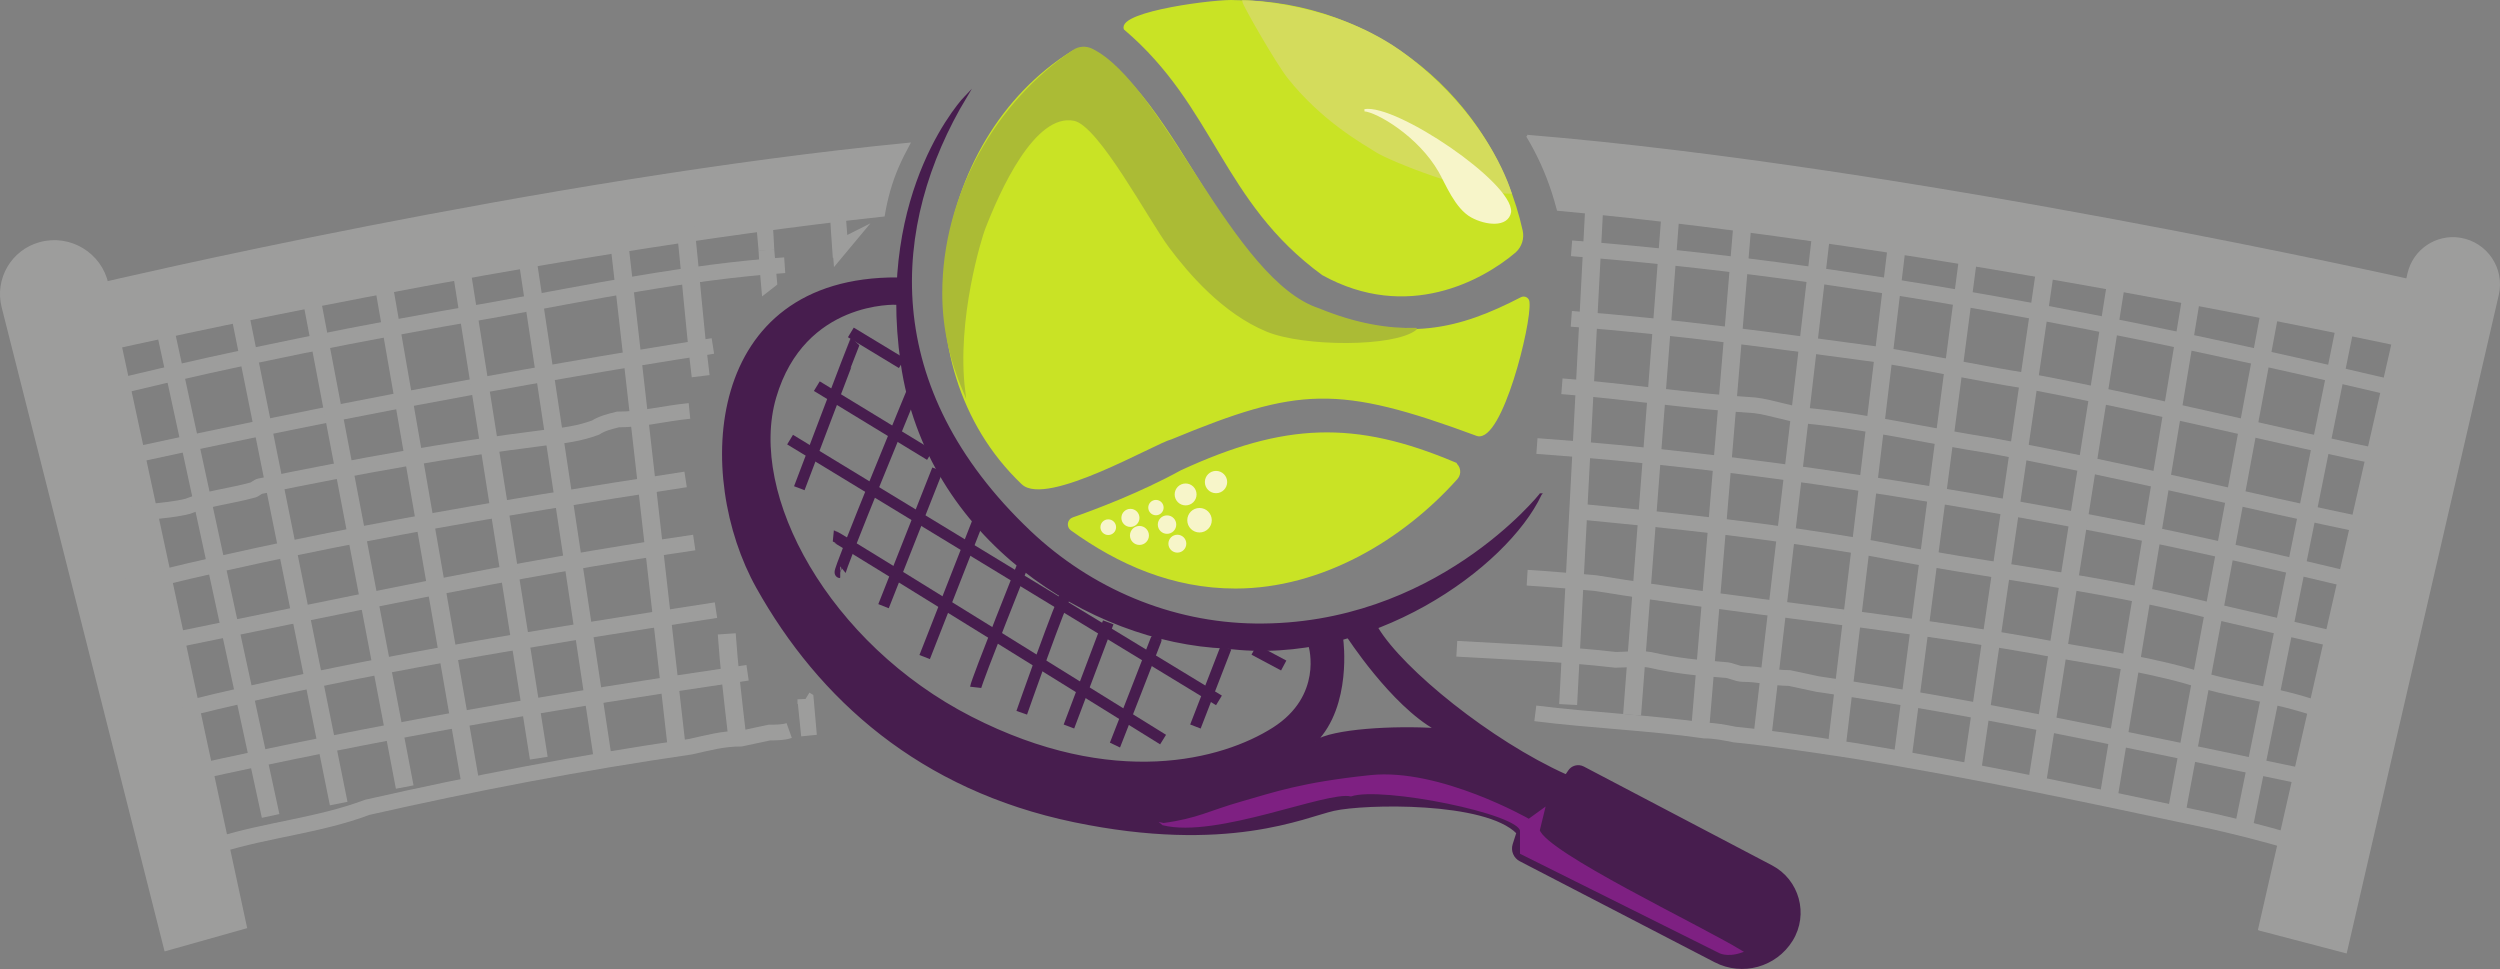 <?xml version="1.0" encoding="UTF-8"?>
<svg id="Capa_2" data-name="Capa 2" xmlns="http://www.w3.org/2000/svg" viewBox="0 0 1113.94 431.75">
  <rect x="0" y="0" width="1113.94" height="431.75" fill="#808080" stroke="none"/>
  <defs>
    <style>
      .cls-1 {
        fill: #c9e325;
        stroke: #c9e325;
        stroke-linecap: round;
      }

      .cls-1, .cls-2, .cls-3, .cls-4, .cls-5, .cls-6, .cls-7, .cls-8, .cls-9, .cls-10, .cls-11 {
        stroke-miterlimit: 10;
      }

      .cls-2 {
        fill: #9d9d9c;
      }

      .cls-2, .cls-5, .cls-7, .cls-9 {
        stroke: #9d9d9c;
      }

      .cls-3 {
        fill: #7e2082;
        stroke: #7e2082;
      }

      .cls-4 {
        fill: #f7f5c9;
        stroke: #f7f5c9;
      }

      .cls-5 {
        stroke-width: 8px;
      }

      .cls-5, .cls-7 {
        fill: #bac400;
      }

      .cls-6 {
        fill: #abbb35;
        stroke: #abbb35;
      }

      .cls-7, .cls-9 {
        stroke-width: 7px;
      }

      .cls-8, .cls-10 {
        fill: #471d4e;
        stroke: #471d4e;
      }

      .cls-9 {
        fill: none;
      }

      .cls-10 {
        stroke-width: 5px;
      }

      .cls-11 {
        fill: #d4dc5c;
        stroke: #d4dc5c;
      }
    </style>
  </defs>
  <g id="Capa_7" data-name="Capa 7">
    <path class="cls-2" d="m73.7,423.31l35.85-10.11L47.84,126.62c-2.93-13.59-16.67-21.92-30.07-18.24h0c-12.33,3.39-19.69,16.01-16.55,28.41l72.48,286.52Z"/>
    <path class="cls-2" d="m1006.64,414.11l66.57-292.2c2.37-10.39,12.39-17.17,22.92-15.49h0c11.75,1.87,19.46,13.31,16.78,24.9l-67.66,292.91-38.6-10.11Z"/>
    <path class="cls-2" d="m400.01,74.21c1.51-3.46,3.21-6.82,5.01-10.13C242.6,79.82,45.21,126.42,45.21,126.42l6.43,28.49s184.02-41.76,342.09-58.92c1.23-7.4,3.19-14.67,6.28-21.78Z"/>
    <path class="cls-2" d="m680.49,60.57c4.65,7.73,8.45,15.96,11.35,24.87.86,2.65,1.63,5.31,2.34,7.98,167.8,15.43,375.88,60.57,375.88,60.57l6.43-28.49s-225.58-50.95-396.01-64.93Z"/>
    <path class="cls-9" d="m684.1,317.85c24.98,3.16,50.18,4.06,75.38,7.66,4.5,0,9,.9,13.5,1.8,18,1.8,35.1,4.5,53.1,7.2,54.9,9,105.3,19.8,160.2,31.5,11.7,2.7,22.5,5.4,33.22,8.58"/>
    <path class="cls-9" d="m97.6,376.43c21.98-6.82,44.48-8.62,66.08-16.72,47.7-10.8,94.5-19.8,144-27,8.1-1.8,14.4-3.6,22.5-3.6,4.5-.9,8.1-1.8,12.6-2.7,2.7,0,6.3,0,8.87-.91"/>
    <path class="cls-9" d="m700.24,110.64c124.04,9.67,246.44,33.97,367.98,62.65"/>
    <path class="cls-9" d="m51.65,172.38c55.34-13.37,109.34-24.17,166.94-34.07,45-8.1,87.3-17.1,131.06-20.14"/>
    <path class="cls-9" d="m700.14,142.07c45.85,3.44,90.85,9.74,137.65,16.04,22.5,3.6,43.2,8.1,65.7,11.7,57.6,10.8,109.8,24.3,165.18,35.5"/>
    <path class="cls-9" d="m52.09,204.4c88.2-19.29,176.4-36.39,265.55-50.24"/>
    <path class="cls-9" d="m695.96,172.11c28.43,2.2,57.23,6.7,86.03,8.5,7.2.9,14.4,3.6,21.6,4.5,28.8,2.7,54.9,9,83.7,13.5,58.5,10.8,112.5,24.3,169.43,36.12"/>
    <path class="cls-9" d="m50.32,231.49c10.77-4.08,22.47-3.18,33.27-5.88,9-3.6,18.9-4.5,28.8-7.2.9,0,2.7-1.8,3.6-1.8,44.1-9,83.7-16.2,126.9-21.6,8.1-.9,15.3-1.8,22.5-4.5,2.7-1.8,6.3-2.7,9.9-3.6,10.8,0,20.7-2.7,31.92-3.81"/>
    <path class="cls-9" d="m684.82,198.74c23.87,1.72,47.71,3.98,71.48,6.72,23.47,2.7,46.88,5.87,70.24,9.41s47.37,7.54,70.98,11.75c23.95,4.26,47.86,8.7,71.65,13.81,22.87,4.91,45.66,10.14,68.41,15.56,2.82.67,5.65,1.35,8.47,2.03"/>
    <path class="cls-9" d="m53.05,262.08c82.74-21.17,168.24-35.57,252.44-48.46"/>
    <path class="cls-9" d="m700.47,227.66c44.62,4.25,88.72,8.75,134.62,16.85,50.4,9.9,97.2,14.4,147.6,27,19.8,4.5,38.7,9,58.82,13.6"/>
    <path class="cls-9" d="m68.77,287.02c80.51-16.41,159.71-33.51,240.56-45.29"/>
    <path class="cls-9" d="m680.46,257.41c9.73.6,19.63,1.5,30.43,2.4,66.6,10.8,128.7,16.2,195.3,27.9,23.4,4.5,45.9,7.2,68.4,13.5,19.8,6.3,39.6,8.1,58.59,14.87"/>
    <path class="cls-9" d="m81.56,316.17c78.52-19.46,157.72-32.06,237.46-44.31"/>
    <path class="cls-9" d="m649.11,289.07c23.08,1.34,47.38,2.24,70.78,4.94,5.4,0,9.9-.9,15.3,0,11.7,2.7,21.6,3.6,33.3,4.5,2.7,0,5.4,1.8,8.1,1.8,7.2,0,13.5,1.8,20.7,1.8,4.5.9,8.1,1.8,12.6,2.7,73.8,10.8,144,26.1,215.15,40.9"/>
    <path class="cls-9" d="m84.35,344.71c82.04-18.3,164.84-32.7,248.75-44.95"/>
    <line class="cls-5" x1="72.79" y1="142.96" x2="120.58" y2="363.56"/>
    <line class="cls-5" x1="105.88" y1="134.69" x2="150.91" y2="358.05"/>
    <line class="cls-5" x1="138.96" y1="133.77" x2="180.33" y2="350.69"/>
    <line class="cls-5" x1="170.22" y1="122.74" x2="209.74" y2="349.77"/>
    <line class="cls-5" x1="205.14" y1="117.23" x2="240.07" y2="337.82"/>
    <line class="cls-5" x1="233.64" y1="106.2" x2="268.56" y2="337.82"/>
    <line class="cls-5" x1="275.92" y1="108.04" x2="301.65" y2="334.15"/>
    <path class="cls-5" d="m323.82,282.44c.97,14.27,2.77,29.57,4.49,44.35"/>
    <path class="cls-5" d="m305.33,99.76c2.36,22.35,4.16,45.75,6.87,67.86"/>
    <line class="cls-5" x1="710.68" y1="85.98" x2="698.73" y2="313.93"/>
    <line class="cls-5" x1="744.68" y1="90.57" x2="727.22" y2="318.52"/>
    <line class="cls-5" x1="776.85" y1="94.25" x2="757.55" y2="324.96"/>
    <line class="cls-5" x1="811.78" y1="101.6" x2="785.13" y2="329.55"/>
    <line class="cls-5" x1="845.79" y1="104.36" x2="818.22" y2="334.15"/>
    <line class="cls-5" x1="877.96" y1="107.12" x2="847.63" y2="338.74"/>
    <line class="cls-5" x1="911.97" y1="115.39" x2="878.88" y2="342.42"/>
    <line class="cls-5" x1="944.14" y1="118.15" x2="907.37" y2="350.69"/>
    <line class="cls-5" x1="977.23" y1="127.34" x2="939.54" y2="355.29"/>
    <line class="cls-5" x1="1012.16" y1="134.69" x2="969.88" y2="361.72"/>
    <line class="cls-5" x1="1046.16" y1="139.29" x2="1000.21" y2="366.32"/>
    <path class="cls-7" d="m358.83,311.6c.51,5.36,1.05,10.73,1.64,16.12l-1.4-15.98c-.08-.05-.16-.09-.24-.14Z"/>
    <path class="cls-7" d="m342.7,125.24l-1.21-13.78c.24,4.66.5,9.32.95,13.99.09-.07.17-.14.26-.21Z"/>
    <path class="cls-7" d="m341.5,111.46c-.42-8.18-.8-16.36-2.16-24.56l2.16,24.56Z"/>
    <path class="cls-7" d="m374.43,110.14l-1.08-14.05c.25,4.7.57,9.41.91,14.12.06-.02.12-.05.18-.08Z"/>
  </g>
  <g id="Capa_1-2" data-name="Capa 1">
    <g>
      <path class="cls-1" d="m675.01,112.1c2.57-2.32,3.73-5.85,2.98-9.23C665.07,44.34,612.89.56,550.47.56c-7.56-.71-51.87,4.9-49.25,12.27,40.55,34.45,43.61,76.84,88.25,109.36,37.54,20.75,70.89,2.34,85.54-10.08Z"/>
      <path class="cls-1" d="m658.31,193.82c10.61,2.77,23.62-49.44,22.7-59.02.04-1.62-1.67-2.67-3.1-1.92-27.19,14.04-51.79,20.95-90.81,5.4-41.76-10.34-70.42-116.05-109.17-115.18-63.44,39.36-78.15,139.1-22.4,192.24,10.47,10.24,59.24-18.35,66.32-20.07,56.55-23.36,74.12-24.55,136.47-1.45Z"/>
      <path class="cls-1" d="m648.08,206.42c2.29,1.47,2.77,4.63.96,6.67-24.02,26.91-60.08,48.65-98.56,48.65-27.87,0-52.04-10.69-73.03-25.82-1.83-1.32-1.41-4.17.72-4.91,9.31-3.25,29.94-10.94,48.27-21.04,45.92-21.13,77.03-22.36,121.64-3.55Z"/>
    </g>
    <path class="cls-11" d="m554.03.61s41.14.59,72.26,24.2,43.2,50.16,46.69,61.01c-17.86-.17-53.49-14.55-59.47-18.32-6.29-3.97-24.04-13.79-39.27-32.86-5.17-6.48-20.07-32.48-20.21-34.03Z"/>
    <path class="cls-4" d="m608.01,49.12c13.92-2.37,65.62,32.54,64.82,45.34-1.22,6.54-10.8,5.41-17.03,2-7.12-3.91-11.31-14.84-14.37-20.16-9.3-16.15-27.83-26.74-33.43-27.18Z"/>
    <circle class="cls-4" cx="493.81" cy="234.9" r="2.99"/>
    <circle class="cls-4" cx="503.69" cy="230.76" r="3.53"/>
    <circle class="cls-4" cx="507.71" cy="238.58" r="3.73"/>
    <circle class="cls-4" cx="520" cy="233.75" r="3.61"/>
    <circle class="cls-4" cx="524.6" cy="242.25" r="3.49"/>
    <circle class="cls-4" cx="534.48" cy="231.8" r="4.96"/>
    <circle class="cls-4" cx="528.28" cy="220.31" r="4.38"/>
    <circle class="cls-4" cx="541.83" cy="214.79" r="4.47"/>
    <circle class="cls-4" cx="515.06" cy="226.17" r="2.92"/>
    <path class="cls-6" d="m630.74,146.61c-11.99.31-26.22-1.8-43.18-8.76-38.49-12.54-69.62-100.25-101.12-115.7-2.59-1.27-5.66-1.08-8.05.53-34.1,22.89-58.04,64.03-58.04,108.05,0,15.52,3.45,30.12,9.24,43.61-4.02-32.09,7.51-68.84,8.84-72.3,6.66-17.23,22.26-52.25,40.21-48.71,11.37,2.24,33.55,44.5,42.74,56.76,8.47,11.29,23.67,29.18,43.2,37.23,16.38,6.74,56.49,6.88,66.16-.7Z"/>
    <path class="cls-8" d="m686.43,220.31s-46.81,59.04-127.19,58.01c-37.48-.48-73.26-15.65-100.45-41.44-67.47-64.03-62.85-136.49-28.4-193.9,0,0-39.72,40.96-28.57,118.88,11.15,77.91,84.07,124.18,144.48,126.63,63.86,8.32,124.96-35.86,140.12-68.18Z"/>
    <path class="cls-8" d="m399.96,124.11c-85.94-.46-90.23,88.09-62.5,137.63s72.61,89.86,141.09,104.11c68.48,14.25,102.8-2.16,115.81-5.06,13.79-3.06,67.56-4.22,81.8,10.3l-1.66,5.18c-.88,2.74.35,5.71,2.9,7.03l86.86,45.02c12.08,6.26,26.95,2.14,34.09-9.45h0c7.08-11.5,2.94-26.59-9.02-32.86l-83.84-44.02c-2.29-1.2-5.12-.42-6.45,1.8-.56.94-1.1,1.68-1.43,1.68-33.4-15.01-72.61-46.74-83.95-65.5-7.05,1.77-13.33,3.27-13.33,3.27,0,0,19.76,30.67,39.68,41.7-18.69-1.23-46.57.31-53.92,5.51,15.93-16.24,11.95-45.34,11.95-45.34-13.17.92-14.4,3.06-14.4,3.06,0,0,6.43,22.06-16.24,36.46-22.67,14.4-71.39,27.57-134.81-4.9-63.42-32.48-100.04-99.09-87.21-142.77,12.83-43.68,54.12-41.67,54.12-41.67l.46-11.18Z"/>
    <path class="cls-10" d="m381.11,152.14c-.3.31-24.96,65.4-24.96,65.4"/>
    <path class="cls-10" d="m374.38,255.09c-1.23,0,33.08-83.03,33.08-83.03"/>
    <line class="cls-10" x1="393.68" y1="270.1" x2="417.74" y2="209.21"/>
    <line class="cls-10" x1="412.01" y1="292.77" x2="436.57" y2="230.14"/>
    <path class="cls-10" d="m434.74,306.26c.31-2.76,22.37-57.91,22.37-57.91"/>
    <path class="cls-10" d="m455.26,317.59s18-51.38,19.88-52.81"/>
    <line class="cls-10" x1="476.29" y1="323.72" x2="493.81" y2="277.3"/>
    <path class="cls-10" d="m496.8,331.99c.44-.92,18.63-47.8,18.27-46.88"/>
    <line class="cls-10" x1="532.65" y1="323.72" x2="546.3" y2="288.49"/>
    <path class="cls-10" d="m371.31,238.76c.92.09,146.93,90.78,146.93,90.78"/>
    <line class="cls-10" x1="543.14" y1="312.08" x2="352.04" y2="195.88"/>
    <line class="cls-10" x1="363.96" y1="172.06" x2="414.38" y2="202.77"/>
    <line class="cls-10" x1="379.12" y1="148.11" x2="401.83" y2="161.86"/>
    <line class="cls-10" x1="571.99" y1="296.54" x2="558.82" y2="289.51"/>
    <path class="cls-3" d="m518.24,367.23c23.73,5.97,72.9-15.4,83.7-12.87,13.56-4.6,75.6,7.81,75.83,15.86v9.88l88.01,43.89s3.45,2.3,10.11,0c-19.3-11.72-86.86-43.66-90.31-54l2.3-9.42-6.66,4.83s-39.75-22.75-70.54-19.53-42.78,7.58-57.35,11.72c-14.57,4.14-19.52,7.58-35.08,9.65Z"/>
  </g>
</svg>